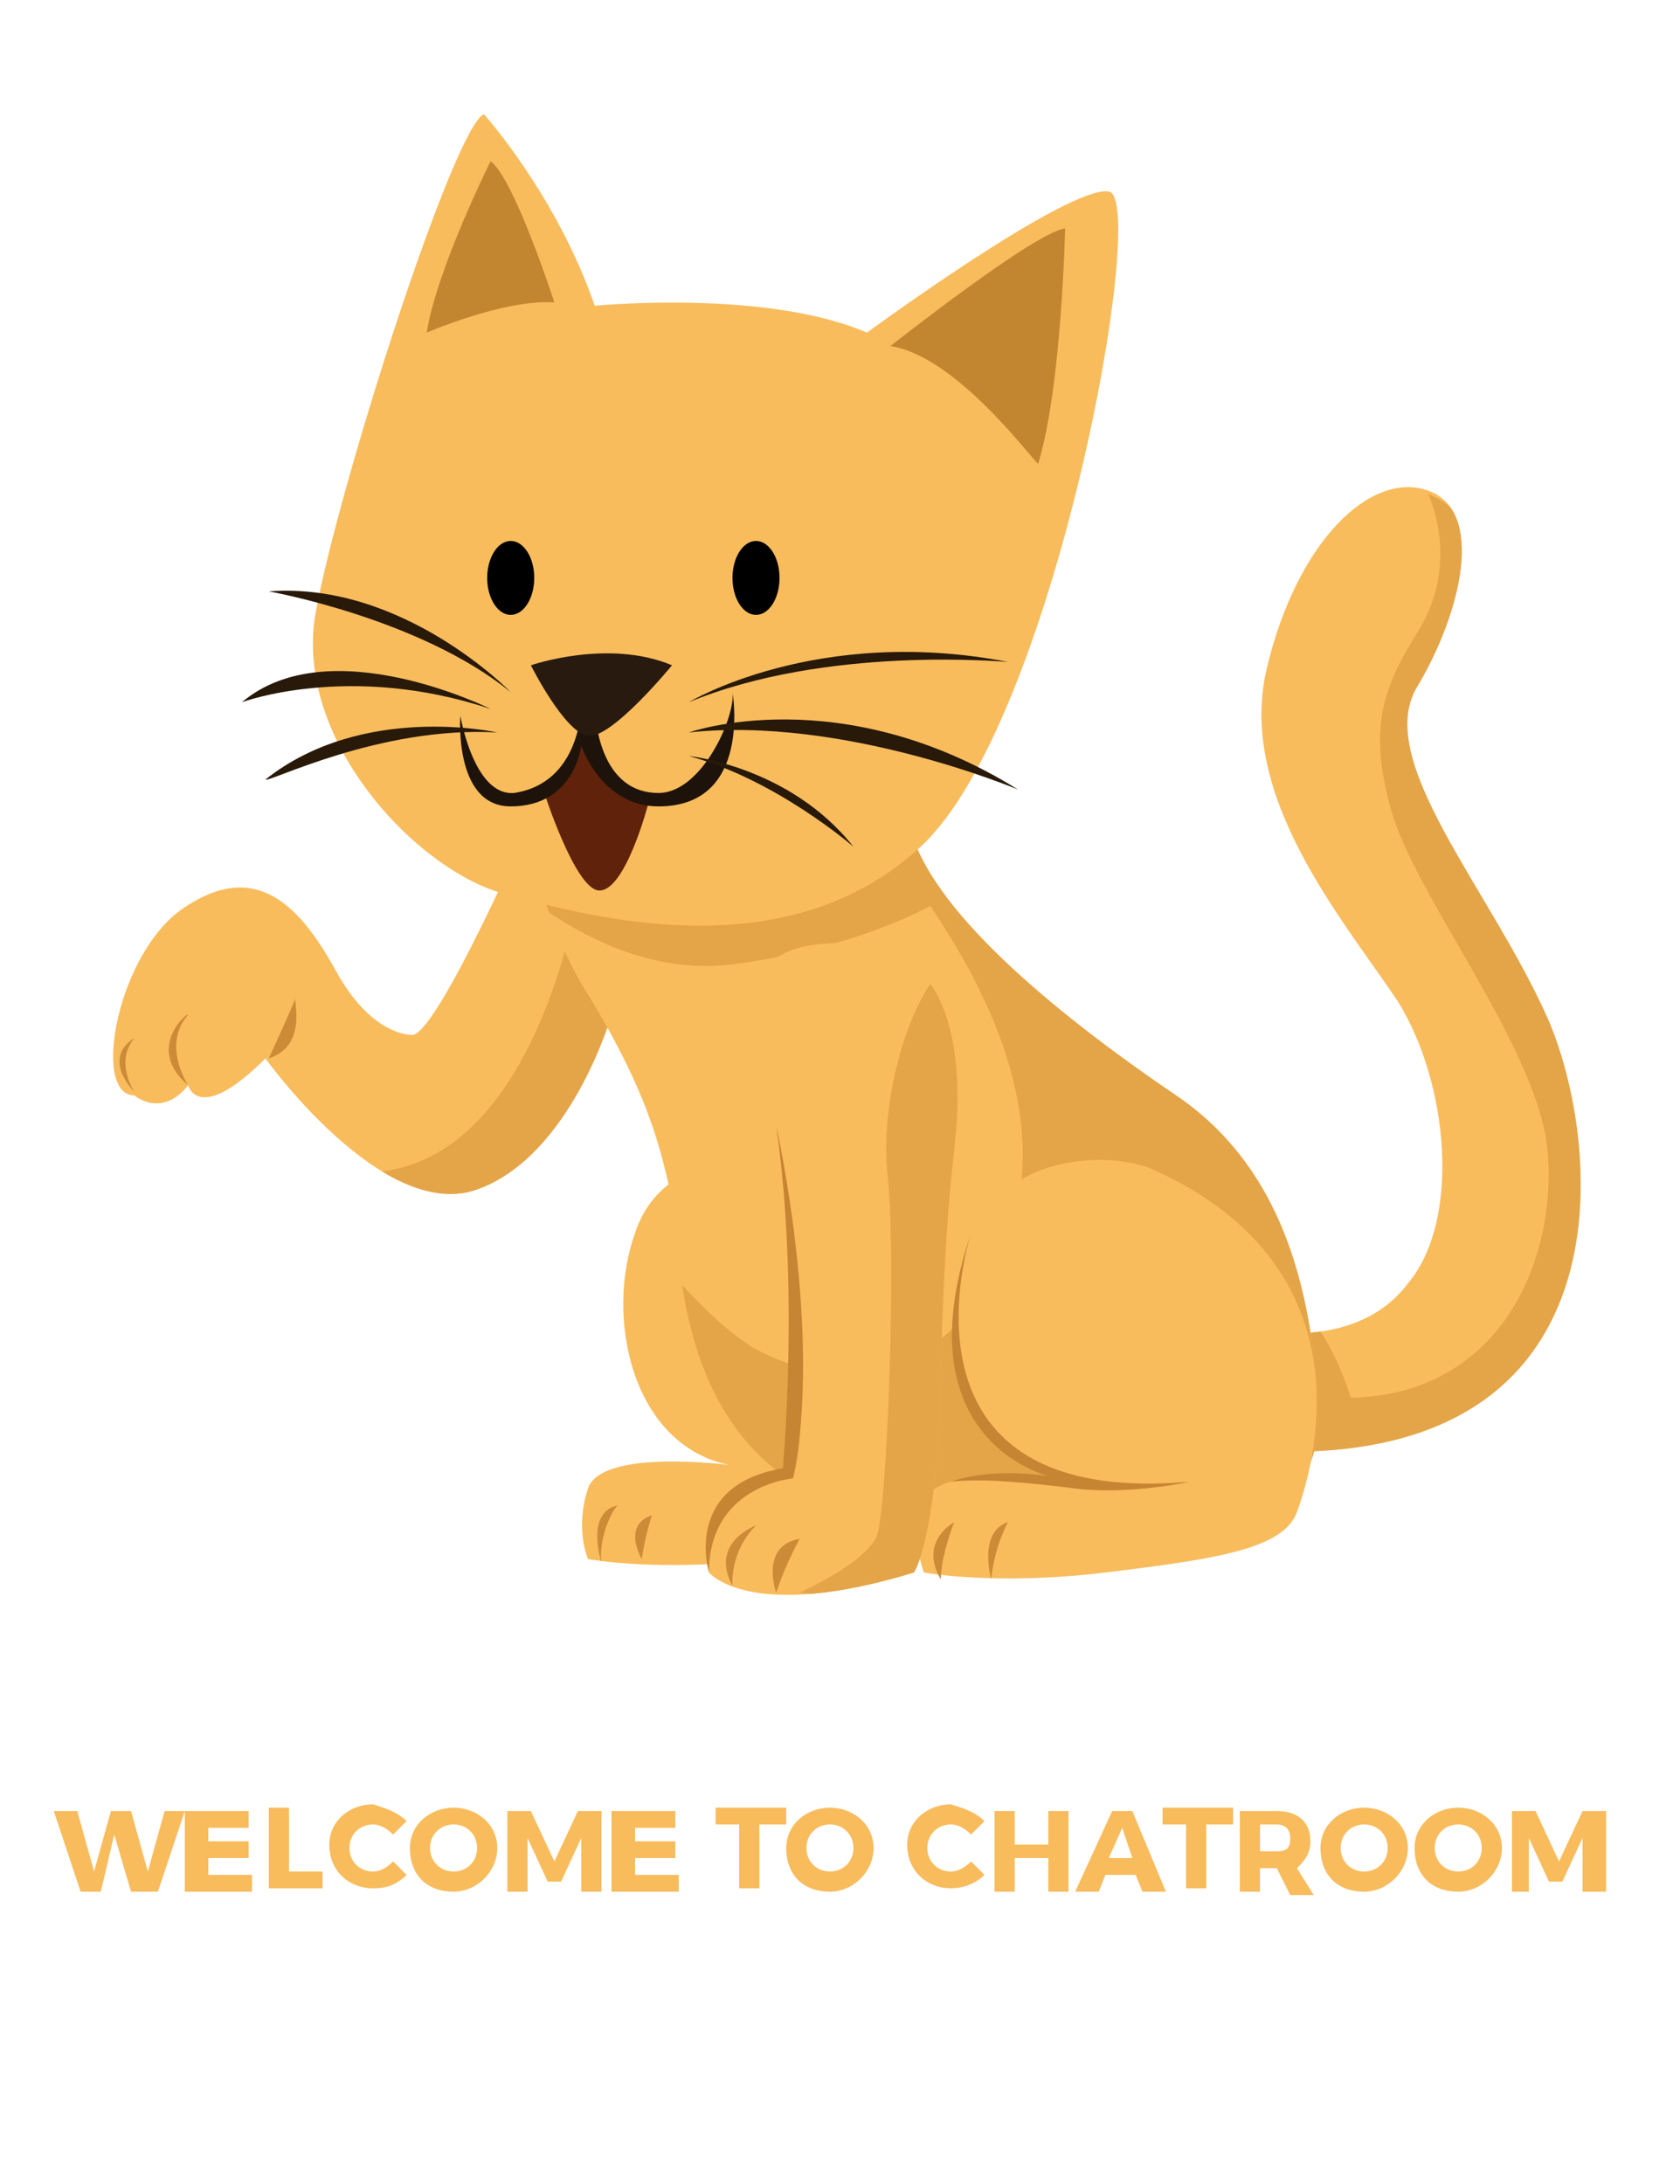 <?xml version="1.0" encoding="utf-8"?>
<!-- Generator: Adobe Illustrator 21.0.0, SVG Export Plug-In . SVG Version: 6.00 Build 0)  -->
<svg version="1.1" id="Calque_1" xmlns="http://www.w3.org/2000/svg" xmlns:xlink="http://www.w3.org/1999/xlink" x="0px" y="0px"
	 viewBox="0 0 50 65" style="enable-background:new 0 0 50 65;" xml:space="preserve">
<style type="text/css">
	.st0{fill:#F8BC5D;}
	.st1{fill:#CB8B37;}
	.st2{clip-path:url(#SVGID_4_);fill:#E4A448;}
	.st3{clip-path:url(#SVGID_8_);fill:#E4A448;}
	.st4{clip-path:url(#SVGID_12_);fill:#E4A448;}
	.st5{clip-path:url(#SVGID_14_);fill:#E4A448;}
	.st6{fill:#C38630;}
	.st7{fill:#60220A;}
	.st8{fill:#1E130B;}
	.st9{fill:#281A0F;}
	.st10{fill:#281909;}
	.st11{fill:#C58532;}
	.st12{clip-path:url(#SVGID_16_);fill:#E4A448;}
	.st13{enable-background:new    ;}
</style>
<g>
	<g>
		<g>
			<path class="st0" d="M24.7,34.8c-1.1-0.5-4.9-0.9-5.8,1.9c-0.9,2.5-0.1,6.3,2.8,6.9c0,0-3.8-0.5-4.2,0.7c-0.4,1.2,0,2.1,0,2.1
				s2.1,0.4,5.4,0s5.3-0.7,5.7-1.8C28.9,43.5,31.4,37.7,24.7,34.8z"/>
			<path class="st1" d="M17.9,46.5c0,0-0.5-1.5,0.5-1.7C18.3,44.8,17.8,45.7,17.9,46.5z"/>
			<path class="st1" d="M19.1,46.4c0,0-0.6-1,0.3-1.3C19.4,45.1,19.2,45.7,19.1,46.4z"/>
		</g>
		<g>
			<g>
				<path id="SVGID_1_" class="st0" d="M37.5,39.6c0,0,2.9,0.6,4.4-1.4c1.6-1.9,1.2-6-0.3-8.4c-1.6-2.4-4.8-6.1-3.9-9.9
					s3.1-5.9,4.8-5.3s1,3.6-0.3,5.8c-1.4,2.2,2.2,6.1,3.9,10c1.6,3.8,2.4,13.1-8.2,12.8C27.3,43.1,33.3,39.1,37.5,39.6z"/>
			</g>
			<g>
				<g>
					<defs>
						<path id="SVGID_2_" d="M37.5,39.6c0,0,2.9,0.6,4.4-1.4c1.6-1.9,1.2-6-0.3-8.4c-1.6-2.4-4.8-6.1-3.9-9.9s3.1-5.9,4.8-5.3
							s1,3.6-0.3,5.8c-1.4,2.2,2.2,6.1,3.9,10c1.6,3.8,2.4,13.1-8.2,12.8C27.3,43.1,33.3,39.1,37.5,39.6z"/>
					</defs>
					<clipPath id="SVGID_4_">
						<use xlink:href="#SVGID_2_"  style="overflow:visible;"/>
					</clipPath>
					<path class="st2" d="M42.5,14.7c0,0,1,2-0.3,4.1c-1,1.6-1.5,2.8-0.8,5.3s4,6.6,4.6,9.7c0.5,3.1-1,7.7-5.8,7.8
						c-2.6-8.2-10.4-0.4-8.6,1.1c1.8,1.5,7.6,1.5,9.2,1.1c1.6-0.3,5.6-1.5,6.2-5s0.6-8.5-1.3-10.7c-1.9-2.2-4.1-4.6-3.3-6.4
						C43.3,19.9,45.5,16,42.5,14.7z"/>
				</g>
			</g>
		</g>
		<g>
			<g>
				<g>
					<path id="SVGID_3_" class="st0" d="M15.8,24.4c0,0-2.7,6.2-3.5,6.4c0,0-1.2,0.1-2.3-1.9S7.6,25.6,5.5,27
						c-2,1.3-2.8,5.6-1.5,5.6c0,0,0.8,0.7,1.6-0.3c0,0,0.3,1.2,2.3-0.8c0,0,3.5,4.9,6.3,3.9s4-5.2,4-5.2S19.1,23.4,15.8,24.4z"/>
				</g>
				<g>
					<g>
						<defs>
							<path id="SVGID_6_" d="M15.8,24.4c0,0-2.7,6.2-3.5,6.4c0,0-1.2,0.1-2.3-1.9S7.6,25.6,5.5,27c-2,1.3-2.8,5.6-1.5,5.6
								c0,0,0.8,0.7,1.6-0.3c0,0,0.3,1.2,2.3-0.8c0,0,3.5,4.9,6.3,3.9s4-5.2,4-5.2S19.1,23.4,15.8,24.4z"/>
						</defs>
						<clipPath id="SVGID_8_">
							<use xlink:href="#SVGID_6_"  style="overflow:visible;"/>
						</clipPath>
						<path class="st3" d="M17.3,26.1c0,0-1.2,8.8-6.5,8.8s1.8,1.9,3.8,1s4-3.4,4.3-5.7C19.2,27.8,21.5,24.8,17.3,26.1z"/>
					</g>
				</g>
			</g>
			<path class="st1" d="M8,31.5c0,0,0.6-1.3,0.8-1.8C8.7,29.7,9.2,31.1,8,31.5z"/>
			<path class="st1" d="M5.6,32.3c0,0-0.8-1.2,0-2.1C5.6,30.1,4.3,31.2,5.6,32.3z"/>
			<path class="st1" d="M4,32.5c0,0-0.6-0.9,0-1.6C4,30.9,3,31.4,4,32.5z"/>
		</g>
		<g>
			<g>
				<path id="SVGID_5_" class="st0" d="M15.8,25.4c0,0,0.6,2.5,1.7,4.2c1.9,3.1,2.2,4.8,2.5,6.1s-0.1,7.5,5.3,9.2s11.6,0.5,12.8-0.3
					c1.2-0.8,1.3-2.1,1-4.3s-1-5.6-4.1-7.7s-7.2-5.3-7.9-7.9C26.3,22.2,14.9,20.5,15.8,25.4z"/>
			</g>
			<g>
				<g>
					<defs>
						<path id="SVGID_10_" d="M15.8,25.4c0,0,0.6,2.5,1.7,4.2c1.9,3.1,2.2,4.8,2.5,6.1s-0.1,7.5,5.3,9.2s11.6,0.5,12.8-0.3
							c1.2-0.8,1.3-2.1,1-4.3s-1-5.6-4.1-7.7s-7.2-5.3-7.9-7.9C26.3,22.2,14.9,20.5,15.8,25.4z"/>
					</defs>
					<clipPath id="SVGID_12_">
						<use xlink:href="#SVGID_10_"  style="overflow:visible;"/>
					</clipPath>
					<path class="st4" d="M18.3,35.8c0,0,2.3,3.2,4.1,4.3c2.3,1.3,5.4,1.2,7.2-2.3c2.9-5.5-2.6-11.6-3.2-12.7
						c-0.6-1,10.7,5.1,12.1,11s2.7,7.8-1.7,9.3S25.7,47,22.4,44.7s-3.6-2.6-3.9-3.6C18.4,40.2,18.6,36.5,18.3,35.8z"/>
				</g>
			</g>
			<g>
				<g>
					<defs>
						<path id="SVGID_13_" d="M15.8,25.4c0,0,0.6,2.5,1.7,4.2c1.9,3.1,2.2,4.8,2.5,6.1s-0.1,7.5,5.3,9.2s11.6,0.5,12.8-0.3
							c1.2-0.8,1.3-2.1,1-4.3s-1-5.6-4.1-7.7s-7.2-5.3-7.9-7.9C26.3,22.2,14.9,20.5,15.8,25.4z"/>
					</defs>
					<clipPath id="SVGID_14_">
						<use xlink:href="#SVGID_13_"  style="overflow:visible;"/>
					</clipPath>
					<path class="st5" d="M14.6,25.7c0,0,3.2,3.5,7.2,3s8.8-2.4,8.5-5.1C30.1,21.1,14.6,20.5,14.6,25.7z"/>
				</g>
			</g>
		</g>
		<path class="st1" d="M31.7,44.1c0,0,2.7,0.1,3.7,0C35.4,44.1,33,44.6,31.7,44.1z"/>
		<g>
			<g>
				<g>
					<path id="SVGID_7_" class="st0" d="M17.7,9.1c0,0,5.1-0.5,8.1,0.8c0,0,6-4.4,7.2-4.2c1.2,0.2-1.6,15.8-5.6,19.5
						s-9.8,2.1-12.4,1.4S8.7,22,9.4,18.2s4.1-14.4,5-14.8C14.5,3.5,16.6,5.9,17.7,9.1z"/>
				</g>
			</g>
			<path class="st6" d="M26.5,10.3c0,0,4.3-3.4,5.2-3.5c0,0-0.1,4.7-0.8,7C30.8,13.8,28.5,10.6,26.5,10.3z"/>
			<path class="st6" d="M16.5,9c0,0-1.2-3.7-1.9-4.2c0,0-1.6,3.2-1.9,5.1C12.7,9.9,15,8.9,16.5,9z"/>
			<g>
				<path class="st7" d="M16.2,23.6c0,0,0.9,2.8,1.6,2.9c0.8,0.1,1.5-2.6,1.5-2.6s-1.6-0.1-1.9-2.1C17.4,21.8,17.1,23.4,16.2,23.6z"
					/>
				<path class="st8" d="M17.7,21c0,0,0,2.6,1.9,2.6c1.3,0,2.3-2.3,2.2-3c0,0,0.6,3.4-2.2,3.4c-1.7,0-2.3-1.8-2.3-1.8
					S17.1,24,15.2,24c-1.7,0-1.5-2.7-1.5-2.7s0.4,2.4,1.6,2.3c2-0.3,2-2.6,2-2.6L17.7,21z"/>
				<path class="st9" d="M15.8,19.8c0,0,2.3-0.8,4.2,0c0,0-1.8,2.2-2.5,2.1S15.8,19.8,15.8,19.8z"/>
				<path class="st10" d="M20.5,20.9c0,0,3.8-2.3,9.5-1.2C29.9,19.7,24.6,19.2,20.5,20.9z"/>
				<path class="st10" d="M20.5,21.8c0,0,4.5-1.6,9.8,1.7C30.3,23.5,25.1,21.3,20.5,21.8z"/>
				<path class="st10" d="M20.5,22.5c0,0,3,0.3,4.9,2.7C25.4,25.2,23.1,23.2,20.5,22.5z"/>
				<path class="st10" d="M15.2,20.6c0,0-3.2-3.3-7.2-3C8,17.6,12.5,18.4,15.2,20.6z"/>
				<path class="st10" d="M14.6,21.1c0,0-4.8-2.4-7.4-0.2C7.2,20.9,10.4,19.7,14.6,21.1z"/>
				<path class="st10" d="M14.8,21.8c0,0-4-0.9-6.9,1.4C8,23.3,11.3,21.6,14.8,21.8z"/>
				<ellipse cx="15.2" cy="17.2" rx="0.7" ry="1.1"/>
				<ellipse cx="22.5" cy="17.2" rx="0.7" ry="1.1"/>
			</g>
		</g>
		<g>
			<g>
				<g>
					<path id="SVGID_9_" class="st0" d="M34.3,34.8c-1.1-0.5-4.4-0.6-5.4,2.1c-1.2,3.3-0.1,6.5,2.8,7.1c0,0-3.8-0.5-4.2,0.7
						s0,2.1,0,2.1s2.1,0.4,5.4,0s5.3-0.7,5.7-1.8S41,37.8,34.3,34.8z"/>
				</g>
			</g>
			<path class="st1" d="M28,47c0,0-0.7-1,0.4-1.7C28.4,45.3,28,46.3,28,47z"/>
			<path class="st1" d="M29.5,47c0,0-0.4-1.4,0.5-1.7C30,45.3,29.6,46,29.5,47z"/>
			<path class="st11" d="M28.9,36.7c0,0-2.7,8.2,6.5,7.4c0,0-1.8,0.4-3.4,0.2c-1.6-0.2-2.8-0.3-3.7-0.2c0,0,1.2-0.5,3.3-0.1
				C31.6,44.1,26.7,43.2,28.9,36.7z"/>
		</g>
		<g>
			<g>
				<g>
					<path id="SVGID_11_" class="st0" d="M22.6,30.6c0,0,1.9,10.7,1,13.4c0,0-3-0.1-2.5,2.8c0,0,1.2,1.5,6.1,0c0,0,0.7-1,0.8-5.8
						s0.4-6.6,0.4-6.8s0.9-5.8-2.8-6.1S22.5,30,22.6,30.6z"/>
				</g>
				<g>
					<g>
						<defs>
							<path id="SVGID_15_" d="M22.6,30.6c0,0,1.9,10.7,1,13.4c0,0-3-0.1-2.5,2.8c0,0,1.2,1.5,6.1,0c0,0,0.7-1,0.8-5.8
								s0.4-6.6,0.4-6.8s0.9-5.8-2.8-6.1S22.5,30,22.6,30.6z"/>
						</defs>
						<clipPath id="SVGID_16_">
							<use xlink:href="#SVGID_15_"  style="overflow:visible;"/>
						</clipPath>
						<path class="st12" d="M23.8,47.4c0,0,2-0.9,2.3-1.7s0.6-8.4,0.3-10.9c-0.2-2.5,0.9-5.7,2-6.2s0.2,10.6,0.3,11.7
							c0.1,1.1,0.1,6.3-1.9,6.8S23.8,47.4,23.8,47.4z"/>
					</g>
				</g>
			</g>
			<path class="st1" d="M22.5,45.4c0,0-1.4,0.5-0.7,1.8C21.8,47.2,21.7,46.2,22.5,45.4z"/>
			<path class="st1" d="M23.1,47.4c0,0-0.5-1.4,0.7-1.6C23.8,45.8,23.4,46.5,23.1,47.4z"/>
			<path class="st11" d="M23.1,33.5c0,0,1.4,6.2,0.5,10.5c0,0-2.5,0.2-2.5,2.8c0,0-0.8-2.6,2.2-3.1C23.3,43.7,23.8,38.3,23.1,33.5z"
				/>
		</g>
	</g>
</g>
<g class="st13">
	<path class="st0" d="M3.9,56.3l-0.5-1.7L3,56.3H2.4l-0.8-2.4h0.7l0.5,1.8l0.5-1.8h0.6l0.5,1.8l0.5-1.8h0.6l-0.8,2.4H3.9z"/>
	<path class="st0" d="M6.2,54.3v0.5h1.2v0.5H6.2v0.5h1.3v0.5h-2v-2.4h1.9v0.5H6.2z"/>
	<path class="st0" d="M9.6,55.7v0.5H8v-2.4h0.6v1.9H9.6z"/>
	<path class="st0" d="M12.1,54.2l-0.4,0.4c-0.2-0.2-0.4-0.3-0.6-0.3c-0.4,0-0.7,0.3-0.7,0.7c0,0.4,0.3,0.7,0.7,0.7
		c0.2,0,0.4-0.1,0.6-0.3l0.4,0.4c-0.3,0.3-0.6,0.4-1,0.4c-0.7,0-1.3-0.5-1.3-1.3c0-0.7,0.6-1.2,1.3-1.2
		C11.4,53.8,11.8,53.9,12.1,54.2z"/>
	<path class="st0" d="M14.8,55c0,0.7-0.6,1.3-1.3,1.3c-0.8,0-1.3-0.5-1.3-1.3c0-0.7,0.6-1.2,1.3-1.2C14.2,53.8,14.8,54.3,14.8,55z
		 M12.8,55c0,0.4,0.3,0.7,0.7,0.7c0.4,0,0.7-0.3,0.7-0.7c0-0.4-0.3-0.7-0.7-0.7S12.8,54.6,12.8,55z"/>
	<path class="st0" d="M17.3,56.3l0-1.6L16.7,56h-0.4l-0.6-1.3v1.6h-0.6v-2.4h0.7l0.7,1.5l0.7-1.5h0.7v2.4H17.3z"/>
	<path class="st0" d="M18.9,54.3v0.5h1.2v0.5h-1.2v0.5h1.3v0.5h-2v-2.4h1.9v0.5H18.9z"/>
	<path class="st0" d="M22.6,54.3v1.9H22v-1.9h-0.7v-0.5h2.1v0.5H22.6z"/>
	<path class="st0" d="M26,55c0,0.7-0.6,1.3-1.3,1.3c-0.8,0-1.3-0.5-1.3-1.3c0-0.7,0.6-1.2,1.3-1.2C25.4,53.8,26,54.3,26,55z M24,55
		c0,0.4,0.3,0.7,0.7,0.7c0.4,0,0.7-0.3,0.7-0.7c0-0.4-0.3-0.7-0.7-0.7S24,54.6,24,55z"/>
	<path class="st0" d="M29.3,54.2l-0.4,0.4c-0.2-0.2-0.4-0.3-0.6-0.3c-0.4,0-0.7,0.3-0.7,0.7c0,0.4,0.3,0.7,0.7,0.7
		c0.2,0,0.4-0.1,0.6-0.3l0.4,0.4c-0.3,0.3-0.7,0.4-1,0.4c-0.7,0-1.3-0.5-1.3-1.3c0-0.7,0.6-1.2,1.3-1.2C28.6,53.8,29,53.9,29.3,54.2
		z"/>
	<path class="st0" d="M31.2,56.3v-1h-1v1h-0.6v-2.4h0.6v1h1v-1h0.6v2.4H31.2z"/>
	<path class="st0" d="M32.9,55.8l-0.2,0.5H32l1.1-2.4h0.6l1,2.4h-0.7l-0.2-0.5H32.9z M33.4,54.4L33,55.3h0.7L33.4,54.4z"/>
	<path class="st0" d="M35.9,54.3v1.9h-0.6v-1.9h-0.7v-0.5h2.1v0.5H35.9z"/>
	<path class="st0" d="M38,55.6L38,55.6h-0.5v0.7h-0.6v-2.4H38c0.6,0,1,0.3,1,0.9c0,0.4-0.2,0.6-0.4,0.8l0.5,0.8h-0.7L38,55.6z
		 M38,55.1c0.3,0,0.4-0.1,0.4-0.4c0-0.3-0.2-0.4-0.4-0.4h-0.5v0.8H38z"/>
	<path class="st0" d="M41.9,55c0,0.7-0.6,1.3-1.3,1.3c-0.8,0-1.3-0.5-1.3-1.3c0-0.7,0.6-1.2,1.3-1.2C41.3,53.8,41.9,54.3,41.9,55z
		 M39.9,55c0,0.4,0.3,0.7,0.7,0.7c0.4,0,0.7-0.3,0.7-0.7c0-0.4-0.3-0.7-0.7-0.7C40.2,54.3,39.9,54.6,39.9,55z"/>
	<path class="st0" d="M44.7,55c0,0.7-0.6,1.3-1.3,1.3c-0.8,0-1.3-0.5-1.3-1.3c0-0.7,0.6-1.2,1.3-1.2C44.1,53.8,44.7,54.3,44.7,55z
		 M42.7,55c0,0.4,0.3,0.7,0.7,0.7c0.4,0,0.7-0.3,0.7-0.7c0-0.4-0.3-0.7-0.7-0.7C43,54.3,42.7,54.6,42.7,55z"/>
	<path class="st0" d="M47.1,56.3l0-1.6L46.5,56h-0.4l-0.6-1.3v1.6H45v-2.4h0.7l0.7,1.5l0.7-1.5h0.7v2.4H47.1z"/>
</g>
</svg>
